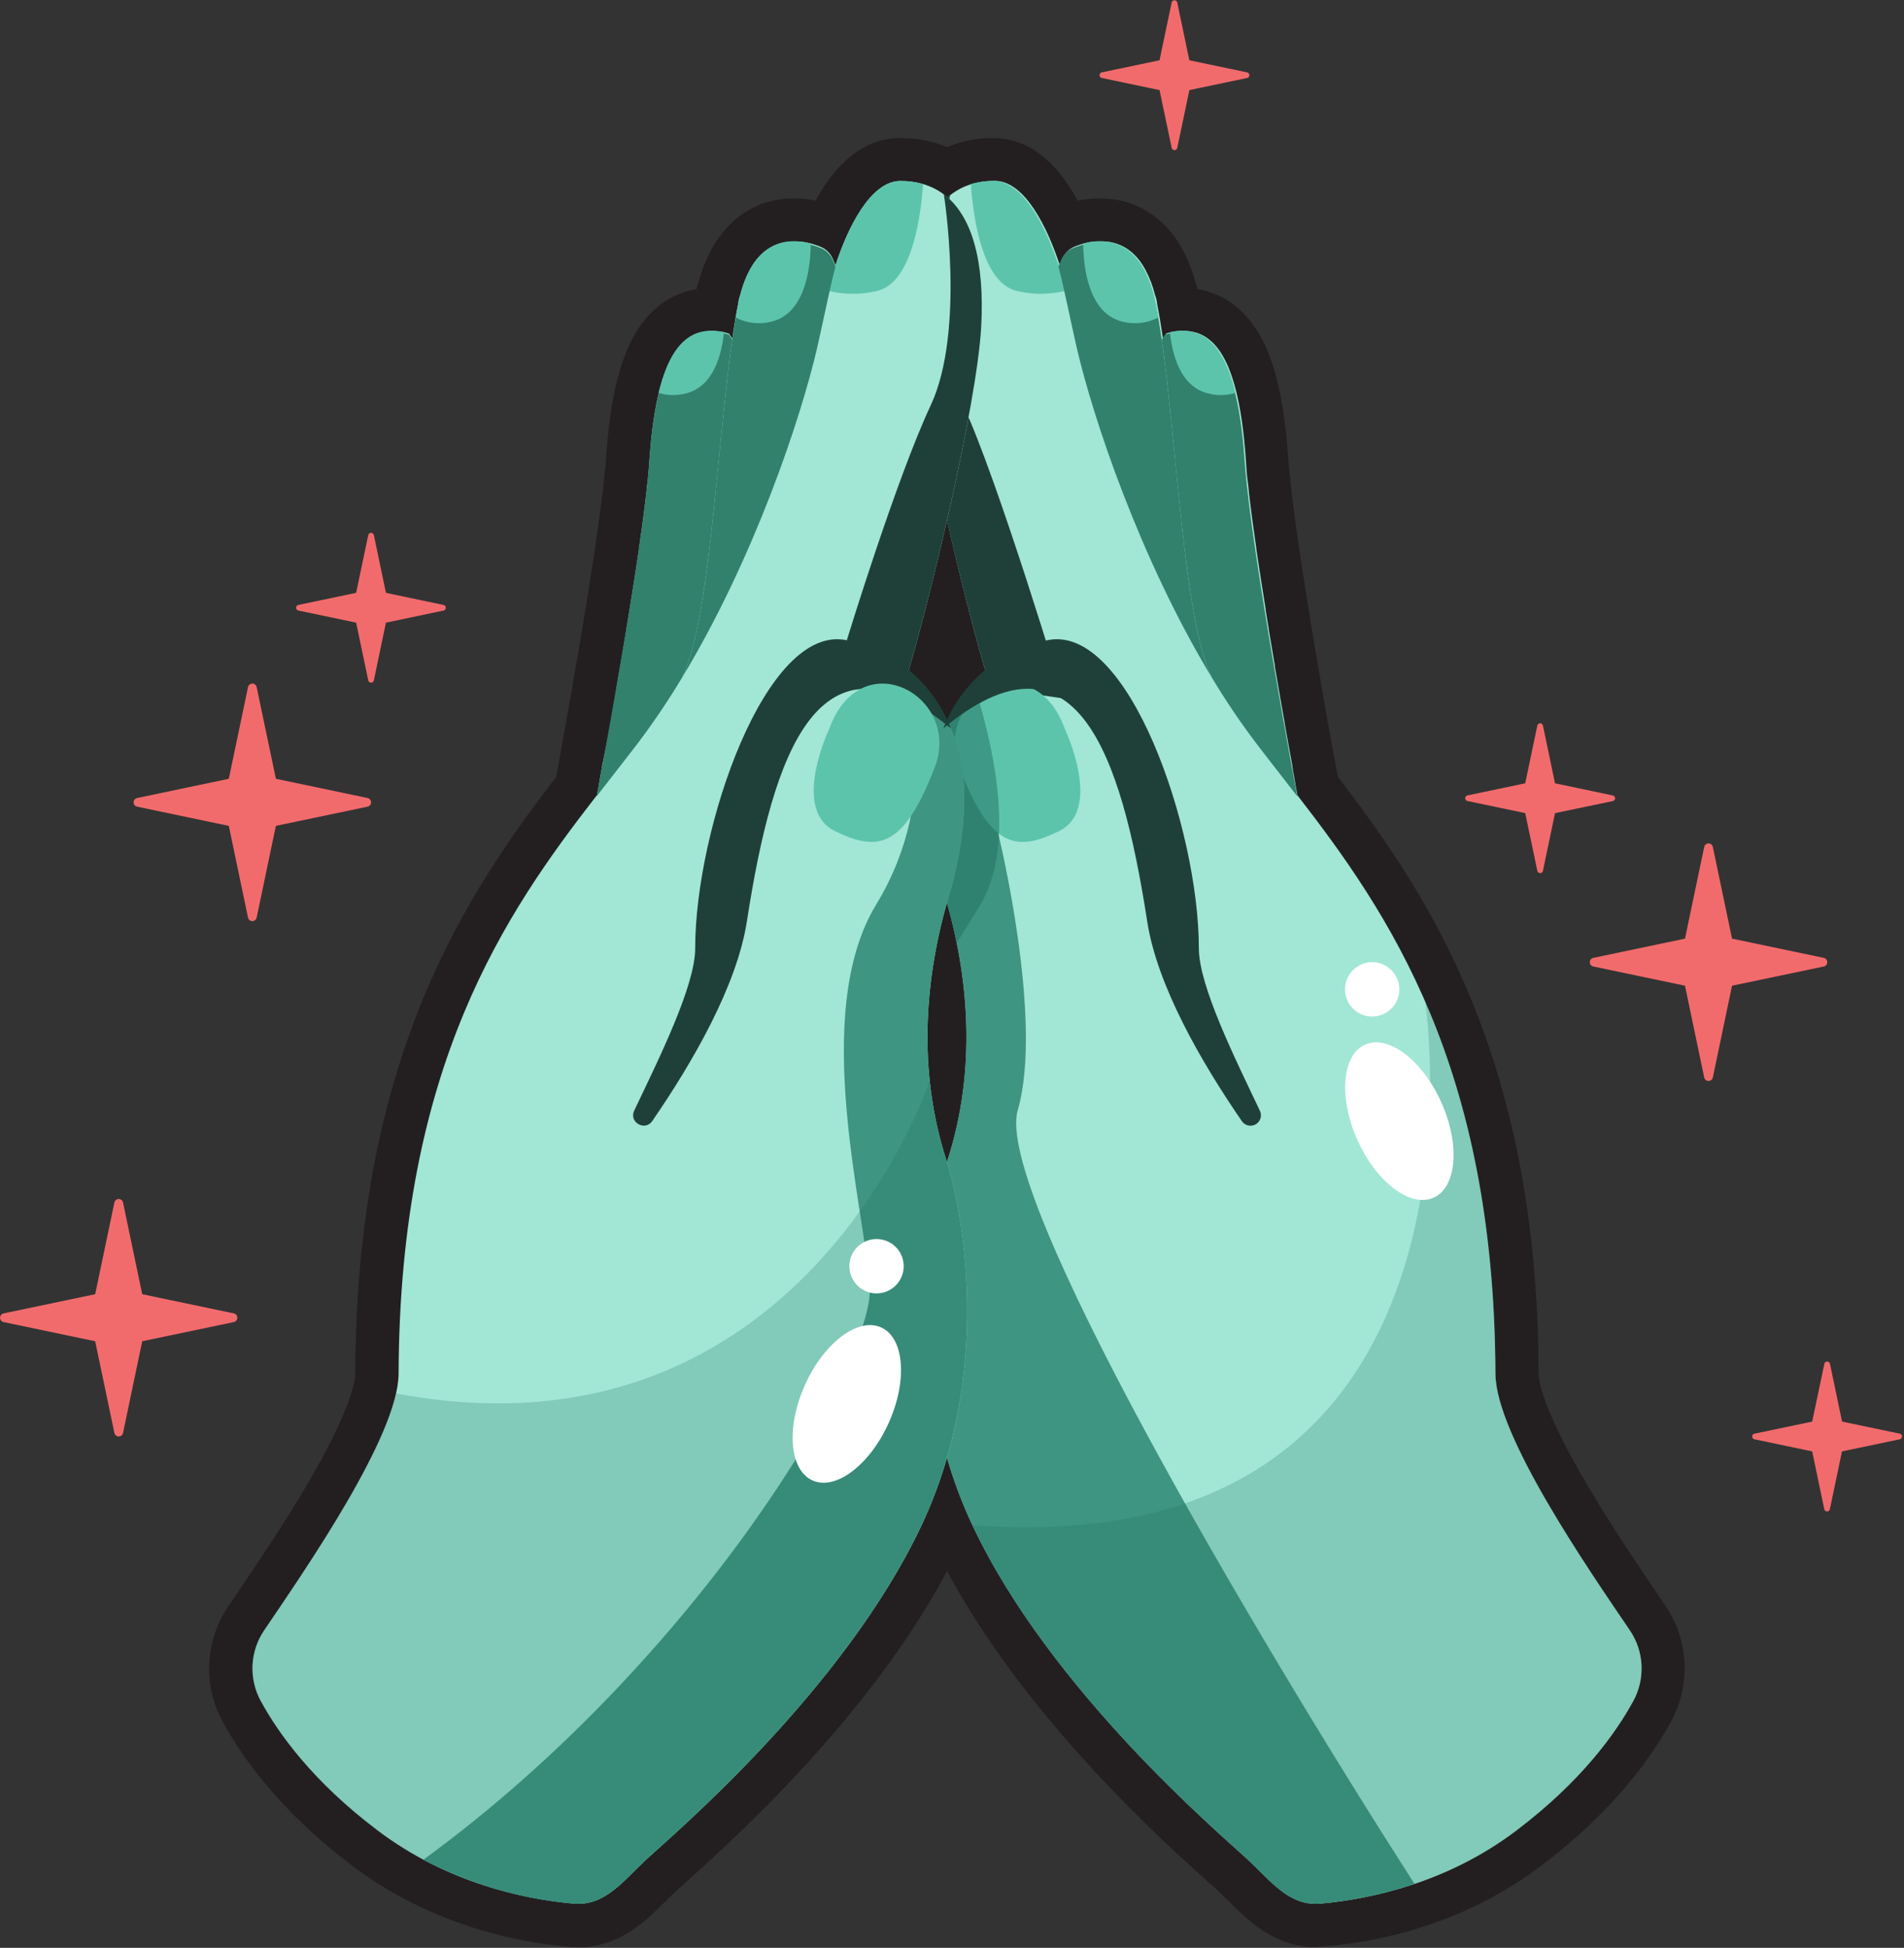 <svg width="660" height="675" viewBox="0 0 660 675" fill="none" xmlns="http://www.w3.org/2000/svg">
<rect x="0" y="0" width="660" height="675" fill="#333333" stroke="none"/>
<g clip-path="url(#clip0_4931_299)">
<path d="M456.17 674.739C441.9 674.739 432.73 665.619 426.04 658.949C424.75 657.669 423.54 656.459 422.33 655.339C421.6 654.659 420.51 653.689 419.12 652.439C413.64 647.529 403.45 638.439 391.54 626.439L388.03 622.869L387.93 622.769C386.77 621.582 385.6 620.366 384.42 619.119L384.24 618.929C377.69 612.049 371.43 605.089 365.65 598.249L365.02 597.499C349.75 579.329 337.43 561.499 328.31 544.409C301.14 595.409 253.7 637.959 237.49 652.499C236.1 653.739 235.01 654.709 234.28 655.389C233.07 656.509 231.86 657.719 230.57 658.999C223.88 665.669 214.71 674.789 200.44 674.789C199.44 674.789 198.44 674.789 197.44 674.649C196.6 674.579 195.75 674.489 194.88 674.399L194.28 674.329C193.42 674.239 192.54 674.129 191.63 674.019H191.26L188.74 673.669L188.22 673.589L185.32 673.129L184.74 673.029C183.89 672.879 182.97 672.719 182.05 672.539L181.65 672.469C180.65 672.269 179.58 672.059 178.54 671.839L177.95 671.709C175.74 671.229 173.54 670.709 171.37 670.129L170.74 669.959C169.63 669.659 168.5 669.349 167.35 669.009L167.18 668.959C166.08 668.639 164.97 668.299 163.86 667.959L163.27 667.769C162.13 667.399 160.96 667.009 159.79 666.589L159.36 666.439C158.25 666.049 157.13 665.639 156.02 665.209L155.62 665.059C154.41 664.599 153.22 664.119 152.02 663.619L151.43 663.369C150.25 662.879 149.06 662.369 147.87 661.819L147.67 661.729C146.54 661.219 145.31 660.629 144.09 660.029L143.47 659.729C142.2 659.099 140.97 658.469 139.73 657.809C133.498 654.48 127.537 650.668 121.9 646.409C97.07 627.609 83.9 608.939 77.17 596.589C73.789 590.384 72.186 583.365 72.539 576.307C72.892 569.249 75.186 562.426 79.17 556.589L85.75 546.879L89.75 540.879L92.86 536.179C94.33 533.929 95.86 531.549 97.41 529.179L99.5 525.889L101.29 523.009L103.03 520.179L104.75 517.339L106.42 514.519L108 511.799L109.25 509.619L109.39 509.369C111.32 505.939 113.14 502.559 114.73 499.369L115.03 498.779C115.34 498.169 115.65 497.529 115.96 496.889L116.33 496.119C116.6 495.559 116.88 494.959 117.16 494.359L117.52 493.589C117.78 493.029 118.03 492.469 118.27 491.909L118.62 491.109C118.86 490.569 119.09 490.029 119.31 489.489L119.6 488.789C119.82 488.239 120.03 487.709 120.23 487.189L120.47 486.559C120.66 486.049 120.86 485.559 121.04 485.009L121.16 484.639C121.737 483 122.225 481.331 122.62 479.639C122.923 478.448 123.097 477.227 123.14 475.999C123.34 426.189 131.14 383.509 146.89 345.509C160.26 313.299 177.39 289.269 192.76 269.269L193.93 262.949V262.809C194.44 260.009 195.04 256.729 195.7 253.059C195.7 252.999 197.06 245.479 197.07 245.449C197.457 243.229 197.863 240.929 198.29 238.549L200.09 228.119C200.38 226.429 200.68 224.709 200.97 222.979C201.26 221.249 202.23 215.419 202.23 215.419L203.3 208.909C203.58 207.209 203.85 205.509 204.12 203.809L205.02 198.079L206.36 189.249L206.56 187.869C206.94 185.259 207.29 182.789 207.62 180.379L208.43 174.239L208.87 170.689L209 169.579C209.17 167.489 209.36 165.759 209.58 164.309C209.68 163.309 209.78 162.309 209.86 161.409C209.86 161.409 210 159.739 210 159.699C210 159.229 210.07 158.769 210.1 158.329C210.21 156.789 210.33 155.329 210.46 153.849C210.53 153.039 210.6 152.239 210.68 151.439C210.68 151.439 210.68 151.369 210.68 151.329C210.77 150.489 210.86 149.669 210.95 148.849C210.95 148.849 211.08 147.639 211.13 147.269C211.3 145.859 211.48 144.519 211.68 143.219C211.78 142.509 211.89 141.829 212 141.219C212 141.169 212.17 140.219 212.24 139.779C212.37 139.029 212.5 138.289 212.64 137.569L212.83 136.629C212.95 136.039 213.07 135.449 213.19 134.879C213.31 134.309 213.51 133.479 213.68 132.799L213.73 132.569C213.83 132.139 213.93 131.719 214.04 131.309C214.15 130.899 214.2 130.689 214.29 130.389L214.36 130.139C214.56 129.409 214.75 128.719 214.95 128.049C215.08 127.619 215.21 127.209 215.34 126.809C215.361 126.721 215.388 126.634 215.42 126.549C215.53 126.229 215.63 125.919 215.73 125.609C215.83 125.299 215.93 125.039 216.04 124.749C216.36 123.829 216.69 122.959 217.04 122.129C217.15 121.849 217.24 121.639 217.33 121.429C217.59 120.819 217.86 120.209 218.14 119.609V119.499L218.75 118.249L219.17 117.449C220.34 115.207 221.72 113.081 223.29 111.099V111.099C223.8 110.459 224.29 109.839 224.87 109.269L224.97 109.149C225.41 108.679 225.86 108.219 226.32 107.789L226.55 107.569C227.22 106.959 227.9 106.369 228.55 105.829C229.2 105.289 229.99 104.759 230.73 104.289L230.89 104.179C232.92 102.913 235.101 101.906 237.38 101.179L237.93 101.009C239.072 100.667 240.234 100.397 241.41 100.199C241.616 99.318 241.873 98.45 242.18 97.599C242.18 97.549 242.54 96.339 242.54 96.339L242.97 94.969C243.08 94.619 243.41 93.669 243.41 93.669L243.68 92.919C243.9 92.319 244.09 91.819 244.29 91.329C244.29 91.329 244.54 90.709 244.64 90.479C244.82 90.059 244.98 89.699 245.14 89.349L245.67 88.209C246.392 86.734 247.196 85.302 248.08 83.919C248.22 83.719 248.34 83.519 248.47 83.329C248.79 82.859 249.11 82.399 249.47 81.949C249.62 81.739 249.78 81.539 249.93 81.339C250.3 80.859 250.62 80.469 250.93 80.089L251.47 79.459C251.78 79.109 252.08 78.779 252.39 78.459L252.66 78.179L253.12 77.709C253.44 77.399 253.79 77.069 254.12 76.709L254.3 76.549C254.42 76.439 254.58 76.289 254.75 76.149C255.885 75.178 257.089 74.289 258.35 73.489L259 73.099C259.39 72.869 259.82 72.619 260.25 72.389C260.46 72.269 260.68 72.159 260.91 72.049L261.02 71.999C261.4 71.809 261.78 71.619 262.16 71.449L262.99 71.089C263.34 70.949 263.74 70.789 264.14 70.649L264.9 70.379C265.31 70.239 265.72 70.109 266.13 69.999C266.32 69.939 266.57 69.859 266.83 69.799C267.28 69.679 267.74 69.569 268.2 69.469L269.2 69.269C269.63 69.189 270.07 69.119 270.51 69.059L271.31 68.959H271.42L272.3 68.869L273.22 68.799H274.07H275.67H276.58H277.36C277.65 68.799 277.95 68.799 278.24 68.859L279 68.939C280 69.049 281 69.199 282 69.389L282.71 69.529C290.48 55.329 300.36 47.899 311.82 47.849H312.17C317.681 47.807 323.145 48.868 328.24 50.969C333.331 48.867 338.792 47.806 344.3 47.849H344.51C355.97 47.899 365.85 55.329 373.62 69.529L374.38 69.379C375.38 69.189 376.38 69.039 377.38 68.939L378.07 68.869C378.44 68.869 378.73 68.809 379.07 68.799H379.8C380.13 68.799 380.46 68.799 380.8 68.799H381.44C381.79 68.799 382.1 68.799 382.44 68.799H383.23L384.16 68.869L384.95 68.949H385.09L385.91 69.049C386.39 69.119 386.83 69.189 387.27 69.279L388.27 69.469C388.73 69.569 389.18 69.669 389.63 69.789L390.37 70.009C390.76 70.119 391.16 70.239 391.56 70.379L392.35 70.659L393.54 71.119L394.3 71.449C394.68 71.619 395.07 71.809 395.47 72.009L396.22 72.389C396.65 72.619 397.09 72.879 397.52 73.139L398.11 73.489C399.372 74.289 400.575 75.178 401.71 76.149C401.92 76.329 402.06 76.449 402.19 76.579C402.238 76.61 402.281 76.647 402.32 76.689C402.68 77.019 403.04 77.349 403.4 77.689L403.92 78.219L404.09 78.399C404.4 78.709 404.7 79.039 404.99 79.399C405.28 79.759 405.39 79.849 405.56 80.069C405.91 80.469 406.23 80.879 406.56 81.289C406.69 81.459 406.87 81.689 407.05 81.939C407.37 82.369 407.68 82.819 407.98 83.269L408.41 83.909C409.288 85.282 410.086 86.704 410.8 88.169C410.89 88.359 411.01 88.589 411.12 88.829L411.37 89.369L411.85 90.459L412.19 91.299C412.4 91.809 412.59 92.299 412.79 92.829C412.89 93.129 413.17 93.919 413.17 93.919C413.29 94.239 413.4 94.589 413.52 94.919C413.64 95.249 413.65 95.339 413.72 95.549C413.79 95.759 413.86 96.019 413.94 96.279C414.02 96.539 414.14 96.939 414.23 97.279C414.261 97.368 414.288 97.458 414.31 97.549C414.62 98.402 414.877 99.274 415.08 100.159C416.256 100.357 417.418 100.627 418.56 100.969L419.13 101.139C421.402 101.868 423.576 102.875 425.6 104.139L425.73 104.229C426.43 104.679 427.13 105.159 427.8 105.679L428.1 105.919C428.767 106.426 429.397 106.966 429.99 107.539L430.22 107.749C430.68 108.179 431.13 108.639 431.57 109.109L431.68 109.229C432.22 109.819 432.75 110.429 433.25 111.049C434.836 113.039 436.229 115.175 437.41 117.429C437.41 117.429 437.7 117.979 437.8 118.189C438.01 118.599 438.2 118.989 438.38 119.389L438.49 119.619C438.79 120.259 439.05 120.839 439.31 121.449L439.55 122.049C439.9 122.909 440.24 123.789 440.55 124.709C440.66 125.019 440.77 125.319 440.87 125.639C440.97 125.959 441.1 126.299 441.22 126.639L441.63 127.969C441.84 128.649 442.04 129.359 442.23 130.079L442.29 130.269C442.38 130.589 442.47 130.909 442.55 131.269C442.63 131.629 442.76 132.109 442.86 132.519L442.92 132.779C443.08 133.459 443.24 134.139 443.4 134.849L443.76 136.589C443.76 136.649 443.95 137.519 443.95 137.519C444.09 138.259 444.22 138.999 444.35 139.739C444.42 140.139 444.57 141.049 444.58 141.099C444.69 141.799 444.81 142.509 444.91 143.229C445.11 144.529 445.29 145.869 445.46 147.229C445.46 147.629 445.64 148.839 445.64 148.839C445.73 149.649 445.82 150.469 445.91 151.309C446 152.149 446.07 152.979 446.15 153.839C446.27 155.289 446.39 156.769 446.5 158.319C446.5 158.789 446.63 159.989 446.63 159.989C446.63 160.329 446.75 161.459 446.75 161.459C446.83 162.369 446.92 163.309 447.02 164.289C447.24 165.739 447.43 167.479 447.6 169.569L448.27 175.009C448.27 175.009 448.74 178.609 448.75 178.629L448.99 180.399C449.31 182.769 449.66 185.249 449.99 187.779L451.35 196.779C451.35 196.779 452.43 203.719 452.44 203.779C452.71 205.469 453.44 210.159 453.44 210.159C453.44 210.159 454.69 217.759 454.69 217.779C454.99 219.549 455.58 223.029 455.58 223.079C455.87 224.759 456.47 228.279 456.48 228.339L458.17 238.439L459.78 247.529L460.78 252.979C461.44 256.619 462.03 259.909 462.55 262.699L463.74 269.169C485.93 298.079 510.17 333.599 523.33 387.499L523.44 387.949C523.72 389.109 524 390.259 524.26 391.419L524.44 392.209C524.69 393.279 524.92 394.339 525.16 395.399L525.37 396.399C525.59 397.392 525.8 398.392 526 399.399L526.24 400.619C526.44 401.619 526.63 402.539 526.81 403.499L527.07 404.889C527.24 405.799 527.41 406.739 527.58 407.689L527.84 409.189C527.99 410.079 528.15 410.999 528.3 411.929C528.39 412.449 528.48 412.989 528.56 413.539C528.7 414.409 528.84 415.309 528.98 416.209L529.23 417.929C529.36 418.809 529.49 419.709 529.61 420.609L529.86 422.379C529.97 423.269 530.09 424.149 530.2 425.039C530.28 425.649 530.35 426.269 530.43 426.899C530.54 427.779 530.64 428.669 530.74 429.569C530.81 430.189 530.89 430.829 530.96 431.479L531.23 434.149C531.3 434.799 531.37 435.459 531.43 436.149C531.52 437.039 531.6 437.939 531.68 438.839L531.86 440.839C531.927 441.759 531.997 442.669 532.07 443.569L532.23 445.629C532.3 446.549 532.36 447.479 532.42 448.399L532.55 450.499C532.6 451.309 532.65 452.129 532.69 452.939L532.82 455.429C532.87 456.429 532.91 457.429 532.95 458.349C532.95 458.349 533.02 459.879 533.04 460.419L533.13 463.139L533.2 465.509C533.2 466.649 533.25 467.819 533.27 468.989V470.659C533.27 472.379 533.27 474.129 533.32 475.889C533.32 478.079 534.41 487.089 548.04 510.889C557.04 526.579 568.09 542.889 575.41 553.659L577.31 556.459C581.282 562.301 583.57 569.123 583.922 576.178C584.275 583.234 582.679 590.25 579.31 596.459C572.61 608.809 559.41 627.459 534.58 646.279C517.17 659.539 496.62 668.439 473.52 672.629H473.39L471.39 672.979L469.31 673.319H469.15L467.26 673.599H467.05L465.28 673.839L463.37 674.069L461.37 674.289H461.04L459.15 674.469C458.15 674.569 457.15 674.609 456.15 674.609L456.17 674.739Z" fill="#231F20"/>
<path d="M342.57 235.76L343.11 236.68C316.99 247.63 320.11 285.25 327.57 310.41C335.8 338.04 338.71 370.31 328.46 402.07C323.38 417.82 311.59 474.4 337.08 528.51C364.08 585.92 423.52 636.01 432.49 644.35C440.49 651.8 446.89 660.66 457.78 659.67C475.16 658.08 501.68 652.48 525.63 634.34C548.18 617.27 560.11 600.6 566.23 589.34C568.273 585.546 569.234 581.264 569.009 576.961C568.783 572.658 567.379 568.499 564.95 564.94C550.55 543.7 518.46 497.37 518.38 476.02C517.95 369.47 481.45 316.58 449.68 275.52V275.38V275.3C449.68 275.12 449.59 274.82 449.52 274.42L449.45 274.04L449.39 273.73C449.29 273.2 449.18 272.56 449.04 271.82V271.67C448.95 271.2 448.86 270.67 448.75 270.13V269.98C448.643 269.427 448.533 268.837 448.42 268.21C448.42 268.07 448.42 267.94 448.34 267.79L448.19 267V266.68L448.01 265.73V265.48C447.49 262.67 446.89 259.37 446.22 255.69L446.17 255.4L445.93 254.07L445.85 253.61C445.77 253.19 445.7 252.77 445.62 252.34L445.53 251.84C445.45 251.37 445.36 250.9 445.28 250.42V250.26C444.76 247.36 444.22 244.26 443.66 241.11V240.97C443.56 240.39 443.45 239.82 443.35 239.23L443.3 238.93C443.21 238.39 443.11 237.85 443.02 237.3L442.93 236.8C442.83 236.25 442.74 235.69 442.64 235.12L442.59 234.83C442.48 234.23 442.38 233.63 442.28 233.03L442.22 232.68C442.12 232.09 442.01 231.51 441.91 230.92C441.91 230.82 441.91 230.72 441.91 230.62C441.33 227.214 440.743 223.74 440.15 220.2C440.04 219.52 439.92 218.84 439.81 218.2V218C439.7 217.36 439.59 216.72 439.49 216.07L439.43 215.72L439.13 213.89L439.06 213.45L438.76 211.63V211.32C438.2 207.86 437.65 204.41 437.12 200.99L437.06 200.62C436.97 200.04 436.88 199.46 436.8 198.89C436.8 198.73 436.8 198.57 436.72 198.41C436.64 197.84 436.55 197.27 436.46 196.7C436.46 196.54 436.46 196.38 436.39 196.21C436.3 195.66 436.22 195.1 436.14 194.55C436.14 194.37 436.08 194.19 436.06 194.01C435.97 193.46 435.89 192.91 435.81 192.36L435.75 191.95C435.66 191.36 435.58 190.78 435.49 190.2V189.98C435.11 187.4 434.753 184.884 434.42 182.43C434.42 182.31 434.42 182.18 434.37 182.06C434.3 181.57 434.24 181.06 434.17 180.61C434.17 180.41 434.12 180.21 434.09 180.01L433.91 178.64C433.91 178.44 433.86 178.24 433.83 178.05C433.77 177.6 433.71 177.15 433.66 176.7C433.66 176.5 433.61 176.31 433.58 176.11C433.58 175.67 433.47 175.23 433.42 174.79C433.42 174.61 433.37 174.43 433.35 174.25C433.29 173.8 433.24 173.36 433.19 172.92L433.13 172.46C433.13 172 433.02 171.54 432.97 171.09C432.81 169.09 432.64 167.49 432.44 166.24C432.24 164.99 432.2 163.85 432.1 162.73V162.63L431.98 161.15C431.98 161.09 431.98 161.02 431.98 160.95C431.98 160.42 431.9 159.89 431.87 159.39C431.79 158.27 431.7 157.19 431.62 156.12L431.53 155.19C431.46 154.39 431.39 153.61 431.31 152.85C431.31 152.57 431.26 152.28 431.23 152C431.13 151 431.02 150 430.9 149.1L430.84 148.6C430.74 147.82 430.64 147.05 430.53 146.31C430.53 146.01 430.45 145.72 430.4 145.42C430.31 144.77 430.21 144.13 430.1 143.49L429.98 142.76C429.85 141.95 429.7 141.15 429.55 140.38C429.55 140.14 429.46 139.91 429.41 139.67C429.3 139.12 429.19 138.58 429.07 138.05C429.01 137.76 428.95 137.48 428.88 137.2C428.77 136.69 428.65 136.2 428.53 135.7C428.47 135.48 428.41 135.24 428.36 135.02C428.19 134.38 428.02 133.75 427.84 133.14C427.77 132.87 427.68 132.61 427.6 132.34C427.52 132.07 427.38 131.61 427.26 131.25L426.99 130.42C426.87 130.06 426.74 129.71 426.62 129.37C426.5 129.03 426.33 128.6 426.19 128.23L425.8 127.23C425.68 126.96 425.57 126.7 425.45 126.44C425.33 126.18 425.24 125.97 425.13 125.75L424.76 124.97L424.46 124.4C424.21 123.93 423.96 123.49 423.71 123.06L423.44 122.62C423.29 122.37 423.13 122.13 422.97 121.89C422.81 121.65 422.8 121.65 422.72 121.52C422.183 120.761 421.599 120.036 420.97 119.35L420.8 119.16L420.19 118.55L420.05 118.43C419.406 117.829 418.71 117.287 417.97 116.81L417.89 116.75C416.907 116.131 415.848 115.64 414.74 115.29V115.29C414.638 115.234 414.526 115.2 414.41 115.19C411.062 114.372 407.552 114.496 404.27 115.55L403.12 117.26C402.49 112.91 401.82 108.93 401.12 105.42C401.034 104.312 400.781 103.223 400.37 102.19C399.625 99.157 398.506 96.228 397.04 93.47L396.98 93.35C396.76 92.95 396.53 92.58 396.31 92.21C396.25 92.13 396.21 92.05 396.16 91.97C395.94 91.63 395.72 91.32 395.5 90.97C395.43 90.88 395.37 90.78 395.3 90.68C395.09 90.39 394.87 90.12 394.65 89.85L394.41 89.55C394.19 89.3 393.98 89.06 393.76 88.83L393.49 88.54C393.27 88.32 393.06 88.11 392.84 87.91L392.54 87.63C392.33 87.44 392.11 87.26 391.89 87.09L391.57 86.84C391.36 86.67 391.14 86.52 390.92 86.37L390.59 86.14L389.93 85.74L389.58 85.54C389.37 85.42 389.15 85.31 388.93 85.21L388.57 85.03C388.35 84.94 388.14 84.84 387.92 84.76L387.54 84.61L386.9 84.39L386.51 84.27L385.87 84.1L385.48 84.01L384.85 83.88L384.45 83.81L383.83 83.72H383.43L382.82 83.67H382.41H380.83H380.42H379.86H379.45L378.91 83.73L378.5 83.79L377.99 83.87L377.57 83.95L377.09 84.04L376.67 84.14L376.23 84.24L375.81 84.35L375.4 84.46L374.97 84.59L374.61 84.7L374.17 84.85L373.86 84.95L373.34 85.13L373.16 85.2L372.5 85.46C372.26 85.552 372.027 85.659 371.8 85.78C371.127 86.139 370.511 86.593 369.97 87.13C369.432 87.668 368.974 88.281 368.61 88.95C368.488 89.174 368.378 89.405 368.28 89.64L367.34 91.85C363.23 79.23 355.34 62.72 344.92 62.67C324.52 62.58 315.05 81.25 316.85 113.38C317.9 140.31 334.4 209.24 342.57 235.76ZM440.35 263.51L441.24 264.66L442.18 265.86L440.35 263.51V263.51Z" fill="#A2E6D6"/>
<path d="M352.78 384.749C361.93 353.339 346 288.749 346 288.749L334.17 242.359C317.86 257.359 321.03 288.589 327.53 310.409C335.76 338.039 338.67 370.309 328.42 402.069C323.34 417.819 311.55 474.399 337.04 528.509C364.04 585.919 423.48 636.009 432.45 644.349C440.45 651.799 446.85 660.659 457.74 659.669C468.825 658.663 479.755 656.371 490.31 652.839C432.73 563.039 344.52 413.089 352.78 384.749Z" fill="#3E9581"/>
<path opacity="0.19" d="M373.7 84.88L373.86 84.82L373.7 84.88Z" fill="#62CBAB"/>
<path opacity="0.19" d="M372.05 85.49L371.7 85.65L372.05 85.49L372.71 85.231L372.05 85.49Z" fill="#62CBAB"/>
<path opacity="0.19" d="M374.78 84.54L374.95 84.49L374.78 84.54Z" fill="#62CBAB"/>
<path opacity="0.19" d="M370.29 86.5L370.49 86.35L370.29 86.5Z" fill="#62CBAB"/>
<path opacity="0.19" d="M368.86 87.92L368.71 88.12L368.86 87.92Z" fill="#62CBAB"/>
<path d="M344.47 62.7C354.86 62.75 362.78 79.26 366.89 91.88C367.64 94.75 368.34 97.76 369.03 100.88C363.648 102.127 358.052 102.127 352.67 100.88C341.47 98.4 337.67 79.16 336.52 63.79C339.104 63.046 341.781 62.679 344.47 62.7V62.7Z" fill="#5DC4AC"/>
<path opacity="0.19" d="M375.34 84.44L375.76 84.33L375.34 84.44Z" fill="#62CBAB"/>
<path opacity="0.19" d="M376.17 84.17L376.48 84.1L376.17 84.17Z" fill="#62CBAB"/>
<path d="M373.17 120.199C370.96 110.539 369.1 100.869 366.88 92.309L367.82 90.099C368.213 89.159 368.788 88.305 369.512 87.587C370.236 86.87 371.096 86.303 372.04 85.919C378.87 83.159 395.04 79.619 400.49 105.019C407.42 137.499 409.21 213.249 420.05 234.789C395.17 193.619 378.84 144.869 373.17 120.199Z" fill="#31816D"/>
<path d="M400.5 104.589C400.87 106.279 401.21 108.109 401.5 110.029C397.661 112.05 393.203 112.553 389.01 111.439C377.01 108.499 375.52 91.799 375.48 84.369C383.28 82.309 395.86 82.809 400.5 104.589Z" fill="#5DC4AC"/>
<path d="M403.84 115.929C418.03 111.989 428.7 119.838 431.44 159.728C433.56 190.728 449.68 275.928 449.68 275.928C444.92 269.768 440.26 263.878 435.85 258.108C430.156 250.608 424.875 242.803 420.03 234.728C410.44 215.558 407.94 153.998 402.69 117.638L403.84 115.929Z" fill="#31816D"/>
<path d="M428.23 136.179C425.146 137.09 421.872 137.142 418.76 136.329C409.3 134.019 406.38 123.219 405.54 115.089C415.6 112.949 423.72 117.439 428.23 136.179Z" fill="#5DC4AC"/>
<path d="M333.88 140.44C345.96 166.25 368.71 242.05 368.71 242.05L340.49 237.92C341.33 237.47 342.2 237.05 343.11 236.67L342.57 235.75C334.4 209.23 317.9 140.3 316.4 113.4C315.13 90.71 319.49 74.74 329.34 67.35C329.34 67.35 321.8 114.64 333.88 140.44Z" fill="#1F4038"/>
<path d="M475.65 352.27C480.853 352.27 485.07 348.052 485.07 342.85C485.07 337.647 480.853 333.43 475.65 333.43C470.448 333.43 466.23 337.647 466.23 342.85C466.23 348.052 470.448 352.27 475.65 352.27Z" fill="white"/>
<path d="M340.11 113.439C341.91 81.309 332.44 62.639 312.05 62.729C301.65 62.779 293.73 79.289 289.62 91.909L288.68 89.699C288.582 89.463 288.472 89.233 288.35 89.009C287.993 88.336 287.534 87.722 286.99 87.189C286.449 86.652 285.833 86.197 285.16 85.839C284.933 85.718 284.7 85.611 284.46 85.519L283.8 85.259L283.62 85.189L283.1 85.009L282.79 84.909L282.35 84.759L281.99 84.649L281.56 84.519L281.15 84.409L280.73 84.299L280.29 84.199L279.87 84.099L279.39 84.009L278.97 83.929L278.46 83.849L278.05 83.789L277.52 83.729H277.1H276.55H276.13H274.55H274.14L273.53 83.779H273.13L272.51 83.869L272.11 83.939L271.48 84.069L271.09 84.159L270.45 84.329L270.06 84.449L269.42 84.669L269.04 84.819L268.39 85.089L268.03 85.269C267.81 85.369 267.6 85.479 267.38 85.599L267.03 85.799C266.81 85.929 266.59 86.059 266.38 86.199C266.263 86.27 266.149 86.346 266.04 86.429C265.82 86.579 265.6 86.729 265.39 86.899L265.07 87.149C264.85 87.319 264.63 87.499 264.42 87.689L264.12 87.969L263.47 88.599L263.2 88.889C262.98 89.119 262.77 89.359 262.55 89.609L262.31 89.909C262.09 90.179 261.88 90.449 261.66 90.739C261.59 90.839 261.53 90.939 261.46 91.029C261.24 91.349 261.02 91.659 260.81 92.029C260.75 92.109 260.71 92.189 260.66 92.269C260.43 92.639 260.2 93.009 259.98 93.409L259.92 93.529C258.454 96.287 257.335 99.216 256.59 102.249C256.179 103.281 255.929 104.371 255.85 105.479C255.12 108.989 254.45 112.969 253.85 117.319L252.7 115.609C249.418 114.555 245.908 114.43 242.56 115.249C242.447 115.258 242.338 115.292 242.24 115.349C241.132 115.699 240.073 116.19 239.09 116.809L239.01 116.869C238.27 117.346 237.574 117.888 236.93 118.489L236.79 118.609C236.59 118.809 236.38 119.009 236.18 119.219L236.01 119.409C235.382 120.092 234.801 120.817 234.27 121.579L234.01 121.949L233.54 122.679L233.27 123.119C233.02 123.549 232.77 123.989 232.52 124.459L232.22 125.029L231.85 125.809C231.74 126.029 231.64 126.259 231.53 126.499C231.42 126.739 231.3 127.019 231.18 127.289C231.06 127.559 230.92 127.919 230.8 128.289C230.68 128.659 230.51 129.039 230.36 129.429C230.21 129.819 230.11 130.119 229.99 130.479L229.72 131.309C229.6 131.669 229.49 132.029 229.38 132.399L229.14 133.199C228.96 133.809 228.79 134.439 228.62 135.079L228.46 135.759L228.1 137.259C228.04 137.539 227.97 137.819 227.91 138.109C227.79 138.639 227.68 139.179 227.57 139.729C227.52 139.969 227.47 140.199 227.43 140.439C227.28 141.209 227.14 142.009 227 142.819L226.88 143.549C226.78 144.189 226.67 144.829 226.58 145.479C226.53 145.779 226.49 146.069 226.45 146.369C226.34 147.109 226.24 147.879 226.14 148.659L226.08 149.159C225.96 150.099 225.86 151.069 225.75 152.059C225.75 152.339 225.7 152.629 225.67 152.909C225.59 153.669 225.52 154.449 225.45 155.249C225.45 155.559 225.39 155.869 225.37 156.179C225.28 157.249 225.19 158.329 225.12 159.449C225.12 159.949 225.04 160.449 225 161.009C225.005 161.075 225.005 161.142 225 161.209L224.88 162.689V162.789C224.78 163.909 224.67 165.079 224.55 166.299C224.34 167.549 224.17 169.189 224.01 171.149C224.01 171.599 223.91 172.059 223.85 172.519L223.79 172.979C223.74 173.419 223.69 173.859 223.63 174.309L223.57 174.849C223.51 175.289 223.46 175.729 223.4 176.169C223.4 176.369 223.35 176.559 223.32 176.759C223.27 177.209 223.21 177.659 223.15 178.109C223.15 178.299 223.1 178.499 223.07 178.699L222.89 180.069C222.89 180.269 222.89 180.469 222.81 180.669C222.75 181.149 222.68 181.669 222.61 182.119C222.61 182.239 222.61 182.369 222.56 182.489C222.233 184.942 221.877 187.459 221.49 190.039V190.259C221.4 190.839 221.32 191.419 221.23 192.009L221.17 192.419L220.93 194.069L220.84 194.609C220.76 195.159 220.68 195.719 220.59 196.269C220.59 196.439 220.54 196.599 220.52 196.759C220.43 197.329 220.35 197.899 220.26 198.469C220.26 198.629 220.21 198.789 220.19 198.949L219.92 200.679L219.86 201.049C219.33 204.469 218.78 207.919 218.22 211.379L218.17 211.689L217.87 213.509L217.8 213.949L217.5 215.779L217.44 216.129C217.34 216.779 217.23 217.419 217.12 218.059V218.259C217.01 218.939 216.9 219.619 216.78 220.259C216.187 223.786 215.6 227.259 215.02 230.679C215.02 230.779 215.02 230.879 214.97 230.979L214.67 232.739L214.6 233.089C214.5 233.689 214.4 234.289 214.29 234.889L214.24 235.179C214.15 235.749 214.05 236.309 213.95 236.859C213.95 237.029 213.89 237.199 213.87 237.359C213.77 237.909 213.68 238.449 213.58 238.989V239.289L213.28 241.029V241.169C212.72 244.359 212.18 247.419 211.66 250.319V250.479C211.58 250.959 211.49 251.429 211.41 251.899L211.32 252.399C211.24 252.829 211.17 253.249 211.09 253.669L211.01 254.129L210.77 255.459L210.72 255.749L208.7 265.439V265.689C208.64 266.009 208.58 266.329 208.53 266.639L208.47 266.959L208.32 267.749C208.32 267.899 208.27 268.029 208.24 268.169C208.13 268.799 208.02 269.389 207.92 269.939V270.089C207.82 270.639 207.72 271.159 207.63 271.629V271.779C207.5 272.519 207.38 273.159 207.28 273.689L207.22 273.999L207.15 274.379C207.07 274.779 207.01 275.079 206.98 275.259V275.339V275.479C175.07 316.559 138.56 369.439 138.17 475.999C138.09 497.349 106 543.679 91.6 564.919C89.171 568.478 87.767 572.636 87.541 576.94C87.316 581.243 88.277 585.525 90.32 589.319C96.44 600.599 108.38 617.319 130.92 634.319C154.92 652.459 181.39 658.059 198.77 659.649C209.67 660.649 216.05 651.779 224.06 644.329C233.06 635.989 292.44 585.899 319.48 528.489C344.92 474.439 333.17 417.819 328.05 402.069C317.8 370.309 320.71 338.069 328.94 310.409C336.44 285.249 339.52 247.629 313.4 236.679L313.94 235.759C322.11 209.239 338.61 140.309 340.11 113.439ZM216.17 263.509L214.34 265.859L215.28 264.659L216.17 263.509V263.509Z" fill="#A2E6D6"/>
<path opacity="0.19" d="M282.81 84.88L282.65 84.82L282.81 84.88Z" fill="#62CBAB"/>
<path opacity="0.19" d="M284.46 85.49L284.81 85.65L284.46 85.49L283.8 85.231L284.46 85.49Z" fill="#62CBAB"/>
<path opacity="0.19" d="M281.73 84.54L281.56 84.49L281.73 84.54Z" fill="#62CBAB"/>
<path opacity="0.19" d="M286.22 86.5L286.02 86.35L286.22 86.5Z" fill="#62CBAB"/>
<path opacity="0.19" d="M287.65 87.92L287.8 88.12L287.65 87.92Z" fill="#62CBAB"/>
<path d="M312.05 62.7C301.65 62.75 293.73 79.26 289.62 91.88C288.88 94.75 288.17 97.76 287.48 100.88C292.862 102.127 298.458 102.127 303.84 100.88C315.04 98.4 318.84 79.16 319.99 63.79C317.41 63.047 314.735 62.68 312.05 62.7V62.7Z" fill="#5DC4AC"/>
<path opacity="0.19" d="M281.17 84.44L280.75 84.33L281.17 84.44Z" fill="#62CBAB"/>
<path opacity="0.19" d="M280.31 84.17L280 84.1L280.31 84.17Z" fill="#62CBAB"/>
<path d="M283.33 120.199C285.54 110.539 287.4 100.869 289.62 92.309L288.68 90.099C288.287 89.159 287.712 88.305 286.988 87.587C286.264 86.87 285.405 86.303 284.46 85.919C277.63 83.159 261.46 79.619 256.01 105.019C249.09 137.499 247.3 213.249 236.45 234.789C261.36 193.619 277.67 144.869 283.33 120.199Z" fill="#31816D"/>
<path d="M256.01 104.589C255.64 106.279 255.3 108.109 255.01 110.029C258.849 112.05 263.307 112.553 267.5 111.439C279.5 108.499 280.99 91.799 281.03 84.369C273.24 82.309 260.65 82.809 256.01 104.589Z" fill="#5DC4AC"/>
<path d="M252.67 115.929C238.48 111.989 227.81 119.838 225.08 159.728C222.95 190.728 206.83 275.928 206.83 275.928C211.59 269.768 216.25 263.878 220.67 258.108C226.358 250.606 231.635 242.801 236.48 234.728C246.07 215.558 248.57 153.998 253.82 117.638L252.67 115.929Z" fill="#31816D"/>
<path d="M228.28 136.179C231.368 137.09 234.645 137.141 237.76 136.329C247.21 134.019 250.13 123.219 250.97 115.089C240.91 112.949 232.79 117.439 228.28 136.179Z" fill="#5DC4AC"/>
<path d="M153.89 209.68L133.78 205.44L129.57 185.33C129.504 185.13 129.377 184.956 129.206 184.833C129.036 184.709 128.831 184.643 128.62 184.643C128.409 184.643 128.204 184.709 128.034 184.833C127.863 184.956 127.736 185.13 127.67 185.33L123.45 205.44L103.34 209.65C103.14 209.716 102.966 209.843 102.842 210.014C102.719 210.185 102.652 210.39 102.652 210.6C102.652 210.811 102.719 211.016 102.842 211.187C102.966 211.357 103.14 211.485 103.34 211.55L123.45 215.77L127.67 235.88C127.736 236.08 127.863 236.255 128.034 236.378C128.204 236.502 128.409 236.568 128.62 236.568C128.831 236.568 129.036 236.502 129.206 236.378C129.377 236.255 129.504 236.08 129.57 235.88L133.78 215.77L153.89 211.55C154.08 211.478 154.243 211.35 154.358 211.183C154.474 211.016 154.535 210.818 154.535 210.615C154.535 210.412 154.474 210.214 154.358 210.047C154.243 209.88 154.08 209.752 153.89 209.68Z" fill="#F26B6C"/>
<path d="M658.64 496.84L638.53 492.63L634.32 472.52C634.257 472.316 634.13 472.138 633.958 472.011C633.786 471.885 633.578 471.816 633.365 471.816C633.152 471.816 632.944 471.885 632.772 472.011C632.6 472.138 632.473 472.316 632.41 472.52L628.17 492.63L608.06 496.84C607.86 496.906 607.686 497.033 607.562 497.203C607.439 497.374 607.372 497.579 607.372 497.79C607.372 498 607.439 498.206 607.562 498.376C607.686 498.547 607.86 498.674 608.06 498.74L628.17 502.96L632.38 523.07C632.443 523.274 632.57 523.452 632.742 523.578C632.914 523.705 633.122 523.773 633.335 523.773C633.548 523.773 633.756 523.705 633.928 523.578C634.1 523.452 634.227 523.274 634.29 523.07L638.5 502.96L658.61 498.74C658.811 498.677 658.987 498.553 659.114 498.384C659.24 498.216 659.31 498.011 659.313 497.801C659.316 497.59 659.253 497.384 659.132 497.211C659.011 497.039 658.839 496.909 658.64 496.84Z" fill="#F26B6C"/>
<path d="M81.07 455.139L49.3 448.489L42.65 416.719C42.58 416.372 42.393 416.06 42.12 415.837C41.846 415.613 41.504 415.49 41.15 415.49C40.797 415.49 40.454 415.613 40.181 415.837C39.907 416.06 39.72 416.372 39.65 416.719L32.99 448.489L1.22 455.139C0.881 455.217 0.579 455.409 0.363 455.681C0.146 455.953 0.029 456.291 0.029 456.639C0.029 456.987 0.146 457.324 0.363 457.596C0.579 457.869 0.881 458.06 1.22 458.139L32.99 464.789L39.65 496.559C39.72 496.905 39.907 497.217 40.181 497.441C40.454 497.665 40.797 497.787 41.15 497.787C41.504 497.787 41.846 497.665 42.12 497.441C42.393 497.217 42.58 496.905 42.65 496.559L49.3 464.789L81.07 458.139C81.409 458.06 81.711 457.869 81.927 457.596C82.144 457.324 82.261 456.987 82.261 456.639C82.261 456.291 82.144 455.953 81.927 455.681C81.711 455.409 81.409 455.217 81.07 455.139V455.139Z" fill="#F26B6C"/>
<path d="M127.4 276.539L95.63 269.879L88.97 238.109C88.9 237.763 88.713 237.451 88.439 237.227C88.166 237.003 87.823 236.881 87.47 236.881C87.117 236.881 86.774 237.003 86.501 237.227C86.227 237.451 86.04 237.763 85.97 238.109L79.31 269.879L47.54 276.539C47.194 276.609 46.882 276.796 46.658 277.07C46.434 277.343 46.312 277.686 46.312 278.039C46.312 278.393 46.434 278.735 46.658 279.009C46.882 279.282 47.194 279.47 47.54 279.539L79.31 286.189L85.97 317.969C86.04 318.316 86.227 318.628 86.501 318.852C86.774 319.075 87.117 319.198 87.47 319.198C87.823 319.198 88.166 319.075 88.439 318.852C88.713 318.628 88.9 318.316 88.97 317.969L95.63 286.189L127.4 279.539C127.747 279.47 128.058 279.282 128.282 279.009C128.506 278.735 128.629 278.393 128.629 278.039C128.629 277.686 128.506 277.343 128.282 277.07C128.058 276.796 127.747 276.609 127.4 276.539V276.539Z" fill="#F26B6C"/>
<path d="M632.17 331.93L600.39 325.27L593.74 293.5C593.67 293.153 593.483 292.842 593.209 292.618C592.936 292.394 592.593 292.271 592.24 292.271C591.887 292.271 591.544 292.394 591.271 292.618C590.997 292.842 590.81 293.153 590.74 293.5L584.08 325.27L552.31 331.93C551.964 332 551.652 332.187 551.428 332.461C551.204 332.734 551.082 333.077 551.082 333.43C551.082 333.783 551.204 334.126 551.428 334.399C551.652 334.673 551.964 334.86 552.31 334.93L584.08 341.58L590.74 373.36C590.81 373.707 590.997 374.018 591.271 374.242C591.544 374.466 591.887 374.589 592.24 374.589C592.593 374.589 592.936 374.466 593.209 374.242C593.483 374.018 593.67 373.707 593.74 373.36L600.39 341.58L632.17 334.93C632.517 334.86 632.828 334.673 633.052 334.399C633.276 334.126 633.399 333.783 633.399 333.43C633.399 333.077 633.276 332.734 633.052 332.461C632.828 332.187 632.517 332 632.17 331.93Z" fill="#F26B6C"/>
<path d="M559.17 275.68L539.03 271.44L534.82 251.33C534.754 251.13 534.627 250.956 534.456 250.833C534.286 250.709 534.081 250.643 533.87 250.643C533.659 250.643 533.454 250.709 533.284 250.833C533.113 250.956 532.986 251.13 532.92 251.33L528.7 271.44L508.59 275.66C508.39 275.726 508.216 275.853 508.092 276.024C507.969 276.195 507.902 276.4 507.902 276.61C507.902 276.821 507.969 277.026 508.092 277.197C508.216 277.367 508.39 277.495 508.59 277.56L528.7 281.77L532.92 301.88C532.986 302.08 533.113 302.255 533.284 302.378C533.454 302.502 533.659 302.568 533.87 302.568C534.081 302.568 534.286 302.502 534.456 302.378C534.627 302.255 534.754 302.08 534.82 301.88L539.03 281.77L559.17 277.58C559.37 277.515 559.544 277.387 559.668 277.217C559.791 277.046 559.858 276.841 559.858 276.63C559.858 276.42 559.791 276.215 559.668 276.044C559.544 275.873 559.37 275.746 559.17 275.68Z" fill="#F26B6C"/>
<path d="M432.38 25.099L412.27 20.89L408.06 0.78C407.994 0.579 407.867 0.405 407.696 0.282C407.526 0.158 407.321 0.092 407.11 0.092C406.899 0.092 406.694 0.158 406.524 0.282C406.353 0.405 406.226 0.579 406.16 0.78L401.94 20.89L381.83 25.099C381.63 25.165 381.456 25.293 381.332 25.463C381.209 25.634 381.142 25.839 381.142 26.049C381.142 26.26 381.209 26.465 381.332 26.636C381.456 26.806 381.63 26.934 381.83 27L401.94 31.22L406.17 51.33C406.236 51.53 406.363 51.704 406.534 51.827C406.704 51.951 406.909 52.017 407.12 52.017C407.331 52.017 407.536 51.951 407.706 51.827C407.877 51.704 408.004 51.53 408.07 51.33L412.28 31.22L432.39 27C432.59 26.933 432.763 26.805 432.886 26.633C433.009 26.462 433.074 26.256 433.073 26.046C433.072 25.835 433.004 25.63 432.88 25.46C432.755 25.291 432.58 25.164 432.38 25.099Z" fill="#F26B6C"/>
<path d="M369.17 252.74C369.17 252.74 382.37 280.47 367.17 287.98C351.97 295.49 343.17 293.56 332.52 265.87C323.07 241.24 358.17 222.01 369.17 252.74Z" fill="#5DC4AC"/>
<g style="mix-blend-mode:multiply" opacity="0.49">
<path d="M338.27 239.219C317.43 252.599 320.57 286.929 327.57 310.409C329.14 315.679 330.51 321.109 331.64 326.679C334.227 322.719 336.94 318.369 339.78 313.629C351.37 294.219 345.63 263.029 338.27 239.219Z" fill="#1E6F5D"/>
</g>
<path d="M319.44 528.51C344.92 474.44 333.17 417.82 328.05 402.07C317.8 370.31 320.71 338.07 328.94 310.41C336.44 285.25 339.52 247.63 313.4 236.68C313.4 236.68 327.56 274.3 303.73 313.43C280.73 351.22 299.97 419.65 301.51 446.2C302.94 470.89 242.99 574.32 146.73 644.47C162.887 652.926 180.562 658.092 198.73 659.67C209.63 660.67 216.01 651.8 224.02 644.35C233 636.01 292.4 585.92 319.44 528.51Z" fill="#3E9581"/>
<g style="mix-blend-mode:multiply" opacity="0.24">
<path d="M137.25 482.88C131.98 506.12 104.57 545.75 91.57 564.88C89.141 568.439 87.737 572.598 87.511 576.901C87.286 581.204 88.247 585.486 90.29 589.28C96.41 600.56 108.35 617.28 130.89 634.28C154.89 652.42 181.36 658.02 198.74 659.61C209.64 660.61 216.02 651.74 224.03 644.29C233.03 635.95 292.41 585.86 319.45 528.45C344.92 474.44 333.17 417.82 328.05 402.07C325.178 393.132 323.244 383.919 322.28 374.58V374.58C322.28 374.58 277.82 509.35 137.25 482.88Z" fill="#1E6F5D"/>
</g>
<path d="M322.63 140.44C310.55 166.25 293.54 221.86 293.54 221.86L316.02 237.92C315.18 237.47 314.31 237.05 313.4 236.67L313.94 235.75C322.11 209.23 338.61 140.3 340.11 113.4C341.38 90.71 337.02 74.74 327.18 67.35C327.18 67.35 334.71 114.64 322.63 140.44Z" fill="#1F4038"/>
<path d="M329.54 252.35C283.88 214.78 268 260.42 258.9 319.26C255.45 341.54 240.25 367.91 226.1 388.48C223.58 392.15 217.93 388.9 219.84 384.87C228.41 366.87 240.98 341.631 240.98 328.641C240.98 287.251 265.42 215.84 293.54 221.87C301.612 223.532 309.138 227.193 315.428 232.518C321.718 237.843 326.57 244.663 329.54 252.35Z" fill="#1F4038"/>
<path d="M287.38 252.74C287.38 252.74 274.17 280.47 289.38 287.98C304.59 295.49 313.38 293.56 324.03 265.87C333.48 241.24 298.39 222.01 287.38 252.74Z" fill="#5DC4AC"/>
<path d="M308.087 493.028C314.653 478.384 313.464 463.592 305.431 459.99C297.399 456.389 285.564 465.341 278.997 479.985C272.431 494.63 273.62 509.422 281.653 513.023C289.686 516.625 301.521 507.673 308.087 493.028Z" fill="white"/>
<path d="M303.84 448.209C309.043 448.209 313.26 443.992 313.26 438.789C313.26 433.587 309.043 429.369 303.84 429.369C298.638 429.369 294.42 433.587 294.42 438.789C294.42 443.992 298.638 448.209 303.84 448.209Z" fill="white"/>
<g style="mix-blend-mode:multiply" opacity="0.24">
<path d="M518.38 476C518.17 420.44 508.11 379.44 494.03 347.09C494.03 347.09 523.54 542.82 337.03 528.51C364.03 585.92 423.47 636.01 432.44 644.35C440.44 651.8 446.84 660.66 457.73 659.67C475.11 658.08 501.63 652.48 525.58 634.34C548.13 617.27 560.06 600.6 566.18 589.34C568.224 585.545 569.186 581.26 568.96 576.956C568.734 572.651 567.33 568.491 564.9 564.93C550.55 543.68 518.46 497.35 518.38 476Z" fill="#1E6F5D"/>
</g>
<path d="M496.959 415.033C504.992 411.431 506.181 396.64 499.615 381.995C493.049 367.35 481.214 358.398 473.181 362C465.148 365.602 463.959 380.393 470.525 395.038C477.091 409.683 488.926 418.635 496.959 415.033Z" fill="white"/>
<path d="M327.02 252.35C372.67 214.78 388.56 260.42 397.66 319.26C401.1 341.54 416.31 367.91 430.45 388.48C430.959 389.249 431.741 389.795 432.638 390.006C433.535 390.218 434.479 390.079 435.277 389.619C436.076 389.158 436.668 388.411 436.935 387.529C437.201 386.646 437.12 385.696 436.71 384.87C428.15 366.87 415.57 341.631 415.57 328.641C415.57 287.251 391.13 215.84 363.01 221.87C354.94 223.533 347.416 227.195 341.128 232.52C334.84 237.846 329.989 244.664 327.02 252.35Z" fill="#1F4038"/>
</g>
<defs>
<clipPath id="clip0_4931_299">
<rect width="659.41" height="674.74" fill="white"/>
</clipPath>
</defs>
</svg>

